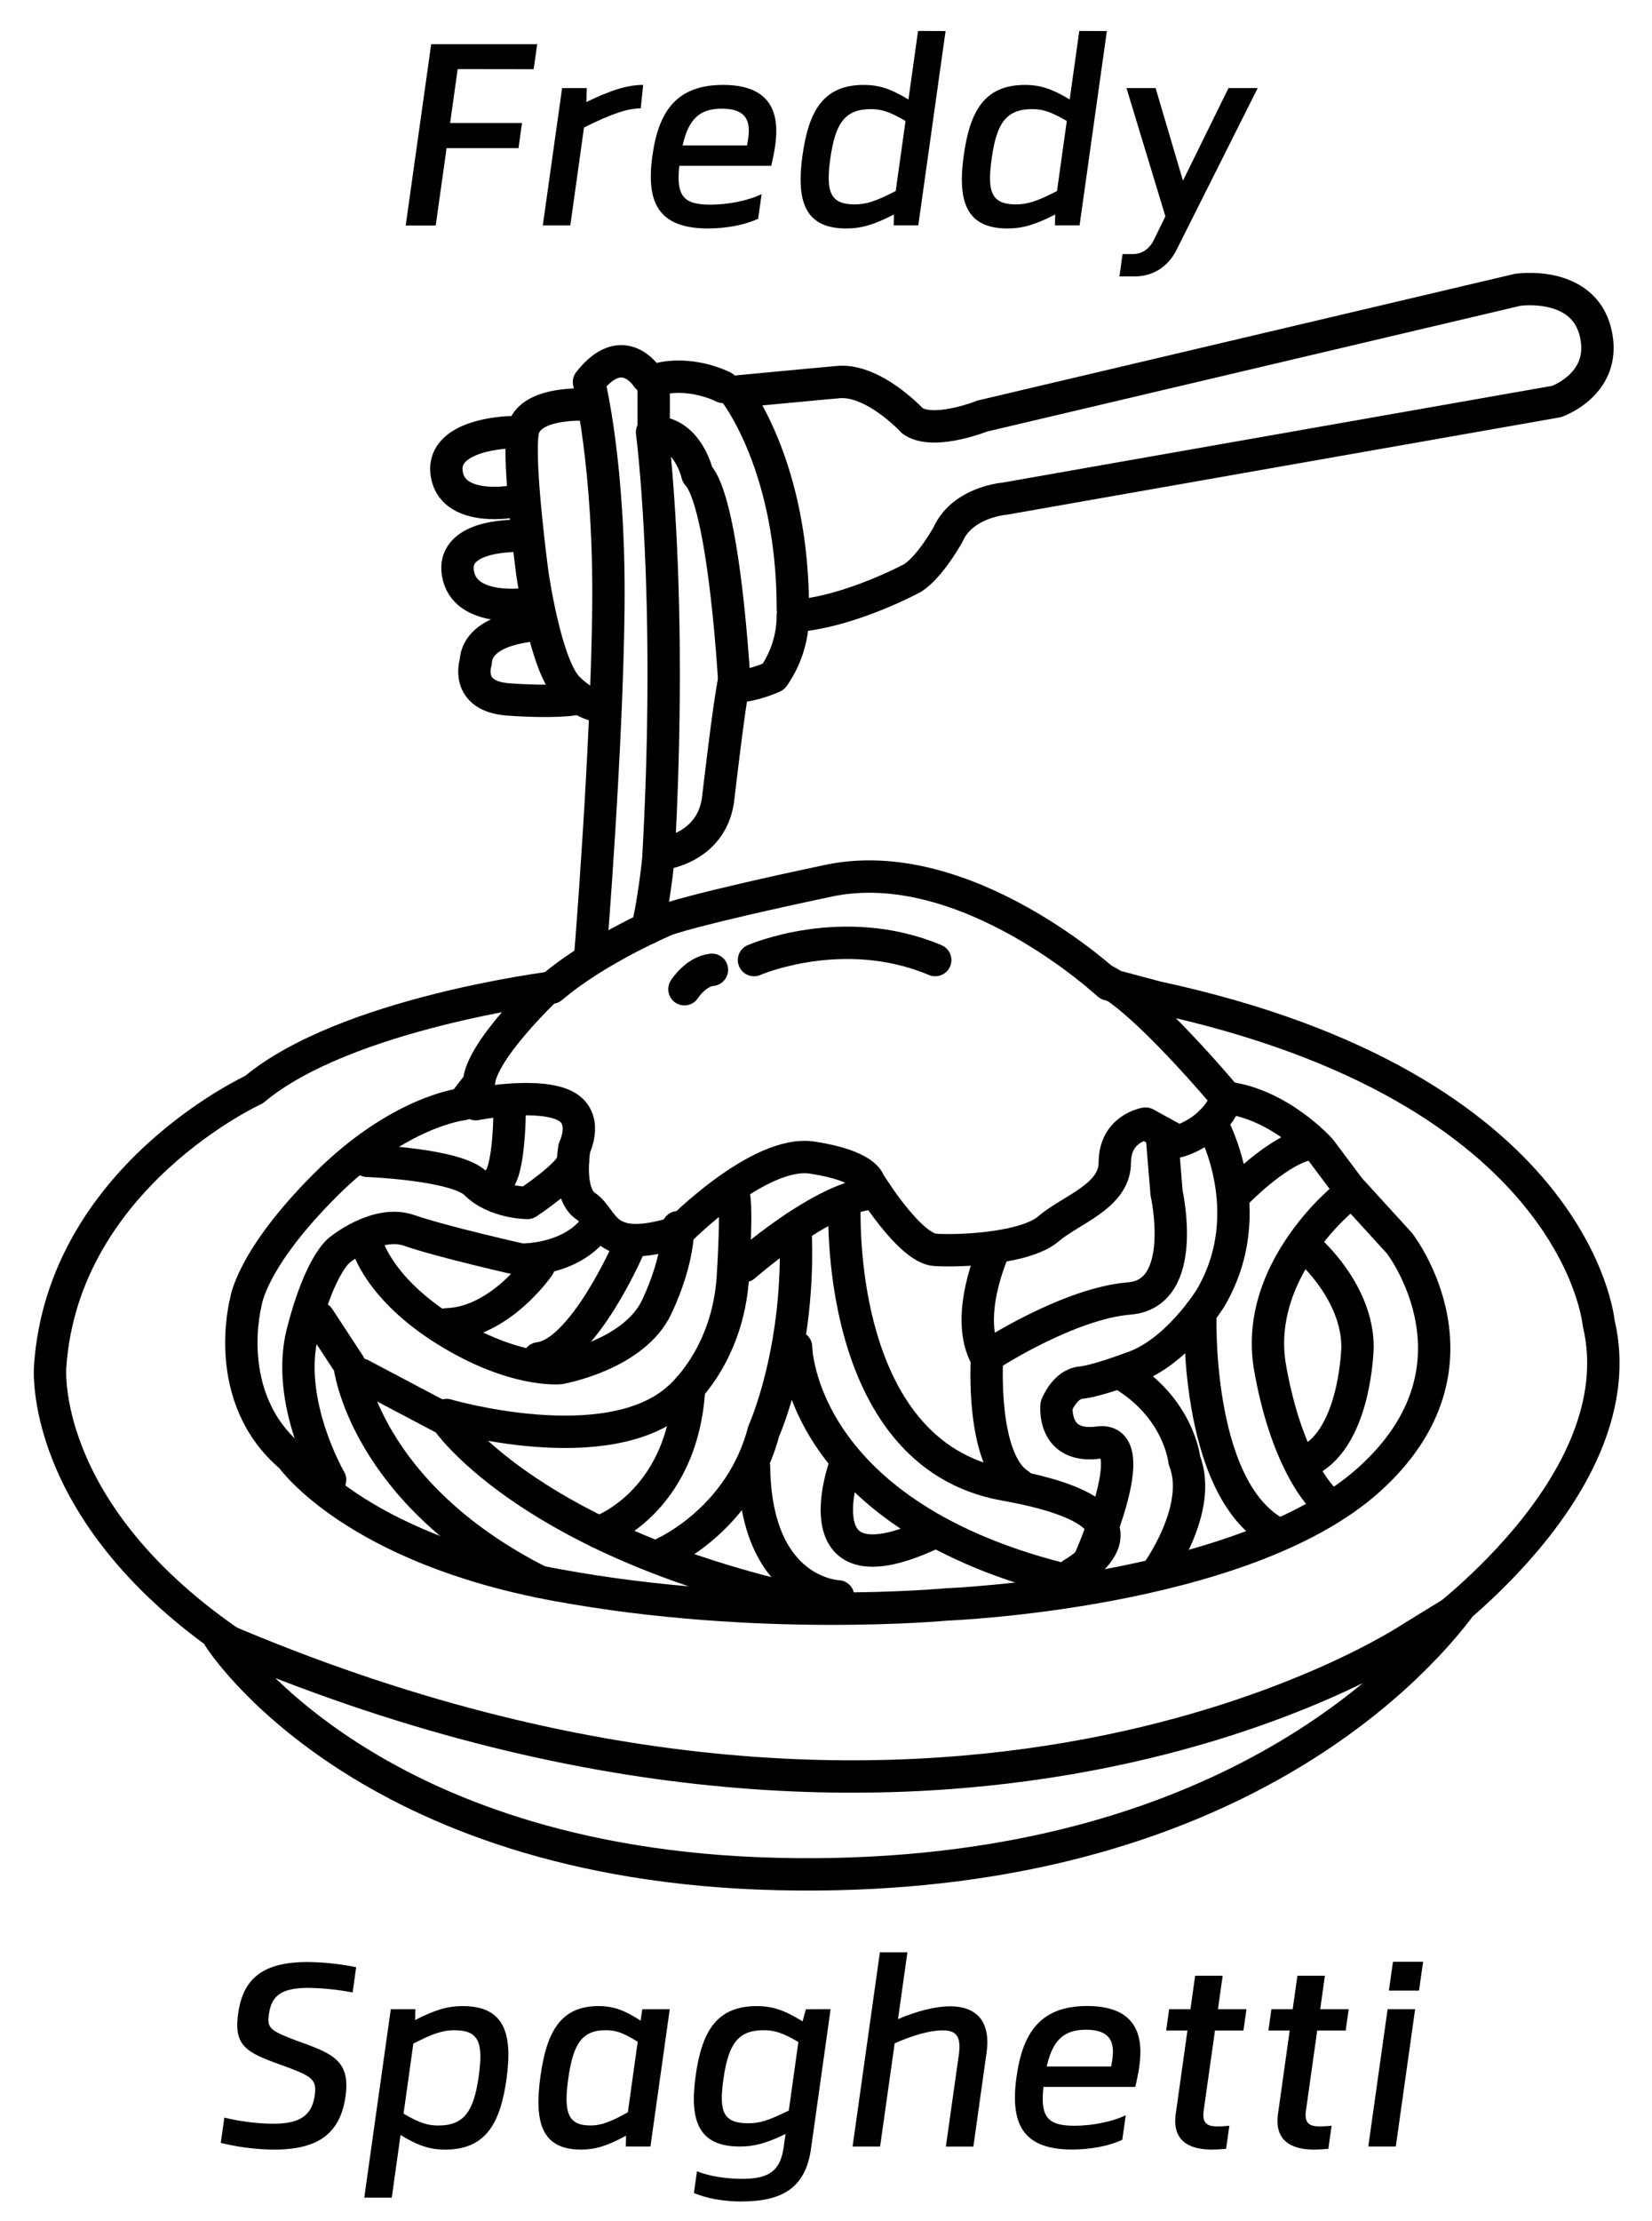 <svg id="Layer_1" data-name="Layer 1" xmlns="http://www.w3.org/2000/svg" width="1021" height="1372" viewBox="0 0 1021 1372"><defs><style>.cls-1{fill:none;stroke:#000;stroke-linecap:round;stroke-linejoin:round;stroke-width:20px;}</style></defs><title>sortsort</title><path class="cls-1" d="M135.5,1011.5s88,140,345,146S861,1046,901,994l-28.5,17.5S585.5,1204.5,135.5,1011.5Z"/><path class="cls-1" d="M881,1009s131-92,107-192c0,0-13-145-273-201l-30-8s-88-82-173-64-100,24-100,24-43,18-71,42c0,0-128,16-184,63,0,0-118,54-126,171,0,0-7.9,88.15,110.55,170.07"/><path class="cls-1" d="M423,611s7-11,17-12"/><path class="cls-1" d="M466,593s55-24,112,0"/><path class="cls-1" d="M338,610.41S297,649,296,669l-6,7.78L286,682s-39,4-85,50-49,72-49,72-16,59,28,96c0,0,39,56,164,79s241,12,241,12,183-7,261-77,19-146,19-146l-31-34-18-24s-25-28-58-32c0,0-51.76-62-76.38-73"/><path class="cls-1" d="M294,682s35-7,53,0,8,27,8,27-5,28,7,36,10,31,57,16c0,0,50-51,83-46s35,15,35,15,25,41,41,42,56-1,70-13,41-20,41-41,19-24,19-24l20,11s21-5,30-26"/><path class="cls-1" d="M227,717s55,2,67,14,32,12,32,12,27.24-18,28.12-26"/><path class="cls-1" d="M315,685s0,40-8,45"/><path class="cls-1" d="M204,914s-28-48-17-91,23-51,23-51,23-19,43-12,69,18,69,18,30,1,46-20"/><path class="cls-1" d="M197,814l19,29s8.62,78.82,117.31,133.91"/><path class="cls-1" d="M223,849l53,28s47,70,207,109"/><path class="cls-1" d="M227,769s7,27,49,53,70,23,70,23,46-8,60-38,13-49,13-49"/><path class="cls-1" d="M388,772s-28,64-55,67"/><path class="cls-1" d="M333,782s-24,35-57,36"/><path class="cls-1" d="M276,874s99,29,143-10c0,0,31-25,34-76s0-51,0-51"/><path class="cls-1" d="M370.07,946.4s51.77-17.28,55.85-89.34"/><path class="cls-1" d="M454.33,782H460s32.76-28.86,61.46-40.35c7.13-2.86,14-4.65,20.09-4.65"/><path class="cls-1" d="M411,959s47-21,61-75c0,0,23.18-51,19.59-126"/><path class="cls-1" d="M518,986s-51-1.38-52-80.19"/><path class="cls-1" d="M492,832s1,105,171,145"/><path class="cls-1" d="M522,906s-29,80.81,55.5,40.4"/><path class="cls-1" d="M522,743s-8,155,99,174,42,55,42,55"/><path class="cls-1" d="M614.26,772S595,814,610,839c0,0-4,63,20,78"/><path class="cls-1" d="M613,836s48-31,85-34,23-65,23-65l-3.09-37.55"/><path class="cls-1" d="M748.44,693S780,748,748,802c0,0-21,34-49,43,0,0-21,8-31,9s-15,14-15,14-3,27,26,23-6.26,74-6.26,74"/><path class="cls-1" d="M714.6,972S744,932,732,902c0,0-3.17-32-38.09-53"/><path class="cls-1" d="M741.87,810.68S738,917,787,946"/><path class="cls-1" d="M764,737s24-25,43-30"/><path class="cls-1" d="M834,737a154.8,154.8,0,0,0-27.43,29.08c-14.09,19.35-27.23,47-21.57,78.92,4.53,25.51,11.08,43.91,17.23,56.73C811,920.07,819,927,819,927"/><path class="cls-1" d="M809,772s30,26,30,60c0,0-1,55-30,70"/><path class="cls-1" d="M399.86,573.53C402.72,565.07,407,533,407,528c9-162-4-261-4-261,22-1,28,26,28,26,17,18,23,131,23,131,11,0,24-6,24-6a65.72,65.72,0,0,0,12-38h6c33-4,68-23,68-23,11-7,22-27,22-27,9-20,35-22,35-22l341-60s32-11,24-43-48-26-48-26L607,257s-30,12-43,3c0,0-24-26-46-24s-64,6-64,6,36,45,36,134"/><path class="cls-1" d="M411,527s30-4,33-35c0,0,6.54-56.85,9.77-71.93"/><path class="cls-1" d="M447,239s-21-11-43-4v32"/><path class="cls-1" d="M400,233s-15-24-36,3c0,0,13,51,12,140s-11,212-11,212"/><path class="cls-1" d="M364,250s-38-3-41,17,6,87,6,87,8,57,22,71,23.33,10.6,23.33,10.6"/><path class="cls-1" d="M315,267s-42,1-39,25,39,18,39,18"/><path class="cls-1" d="M322,331s-43-2-39,23,43,19,43,19"/><path class="cls-1" d="M333,386s-38,1-39,23c0,0-7,21,20,23s40,0,40,0"/><path d="M282.86,42.68,278.18,76h44.44l-2.17,15.47-44.44,0-6.72,47.81H250.74l15.75-112H332l-2.18,15.47Z"/><path d="M396,66.93c-8.37.09-17.64,3.18-35.06,11.82l-8.46,60.47h-17L347.4,54.41h15.21L362.42,63c15.5-7.48,25.47-10.55,35.08-10.55Z"/><path d="M478,96.28c-.46,2.29-.94,4.37-1.32,6.13H419.85c-2,18.5,2.41,24,19.13,24,10.57,0,22.79-2.24,31.73-6.49l-2.14,15.19c-8.63,4-20.08,6-31,6-30.82,0-38.4-16.21-34.35-45,3.9-27.76,15.19-43.66,43.74-43.66C484.11,52.49,481.28,79.92,478,96.28ZM446.1,67.11c-13.78,0-20.59,6.56-24.22,22.7h39.83c2-10.58,3.27-22.7-15.61-22.7Z"/><path d="M584.4,19.19l-16.86,120h-15.2l.14-6.72c-12.59,6.49-20.29,8.64-29.49,8.64-25.95,0-30.89-17.31-27-45.26,3.78-26.89,12.61-43.39,37.74-43.39,9.82,0,17,2.51,27.73,9l5.92-42.33ZM528.17,126.24c7,0,12.73-1.7,25.42-8.25l6.06-43.27c-10.48-6.14-15.5-7.32-21.42-7.32-16.14,0-22,8.88-25.05,30.46C510.3,118.39,513,126.24,528.17,126.24Z"/><path d="M684.08,19.19l-16.86,120H652l.14-6.72c-12.59,6.49-20.29,8.64-29.49,8.64-25.95,0-30.89-17.31-27-45.26,3.78-26.89,12.6-43.39,37.74-43.39,9.82,0,17,2.51,27.72,9l5.93-42.33ZM627.85,126.24c7,0,12.73-1.7,25.42-8.25l6.06-43.27c-10.49-6.14-15.5-7.32-21.42-7.32-16.15,0-22,8.88-25,30.46C610,118.39,612.63,126.24,627.85,126.24Z"/><path d="M777.32,54.41,727,154.6c-5,10-14.34,16.14-25.67,16.14h-9.49l1.94-13.8h6.41c5.91,0,10.59-3.67,13.07-9l7-14.33L696.21,54.41h18l16.91,57.2,28.12-57.2Z"/><path d="M190,1211.87a157.76,157.76,0,0,1,30.13,3.2l-2.2,15.58a158.8,158.8,0,0,0-27.4-2.81c-18.28,0-22.89,6-24.37,16.6-1.16,8.35,1,9.82,17.14,16,22.52,8,33.37,12.36,30.22,34.56-3.6,25-19.6,32.72-44.38,32.72a142.69,142.69,0,0,1-32.68-4.17l2.18-15.6a135.21,135.21,0,0,0,29.93,3.79c16.42,0,24.25-4.7,26-17.89,1.23-9.32-2-11.4-17.25-17.12-23.72-8.61-33.14-11.56-30.14-33,2.79-19.79,13.15-31.86,42.8-31.86Z"/><path d="M313,1284.32c-3.78,26.89-12.62,43.39-37.79,43.39-9.73,0-16.92-2.47-27.67-9l-5.41,38.68h-17L241.52,1241h15.19l-.14,6.71c12.67-6.52,20.34-8.63,29.44-8.63C312,1239.07,316.94,1256.38,313,1284.32ZM280.93,1254c-7,0-12.76,1.69-25.47,8.25l-6.05,43.26c10.34,6.07,15.37,7.34,21.52,7.33,16,0,21.9-8.89,24.94-30.47C298.75,1261.81,296.11,1254,280.93,1254Z"/><path d="M413.93,1241,402,1325.79H386.78l.15-6.66c-12,6.49-19.3,8.58-27.85,8.58-24.45,0-29-17-25.06-45.23,3.75-27.14,12.25-43.41,35.82-43.41,9.3,0,16.16,2.54,26.1,9l1-7.06Zm-49.2,71.82c6.5,0,11.88-1.8,23.3-8.13l6.09-43.55c-9.5-6-14-7.13-19.52-7.16-14.67-.12-20.28,8.11-23.31,29.39C348.31,1304.13,350.59,1312.81,364.73,1312.81Z"/><path d="M513.34,1241l-12.09,86.1c-3.47,24.56-18,32.66-43.3,32.67-10.84,0-21.29-1.94-29.08-5.26l1.89-13.41c7.54,3.1,18.48,4.69,27.83,4.69,16.75,0,23.69-4.88,25.78-19.74l1.12-8c-12.12,5.91-19.51,7.76-28.32,7.76-26.05,0-31-16.63-27.21-43.88,3.76-26.8,12.74-42.84,37.66-42.84,10,0,17.31,2.58,28.42,9.44l2-7.52Zm-25.83,62.6,5.91-42.35c-10.06-5.91-15.07-7.27-21.51-7.27-16,0-21.76,8.71-24.84,30.36-2.76,19.88-.24,27.11,15.41,27.11C469,1311.44,474.35,1310.12,487.51,1303.59Z"/><path d="M609.73,1267.85l-8.15,58h-17l8-56.66c1.7-12.1-2.14-15.12-10-15.12s-18.35,3-29.65,8l-9,63.76h-17l16.88-120h17l-5.8,41.29c11.76-5,23.17-7.91,32.17-7.91C602.67,1239.17,612.56,1247.72,609.73,1267.85Z"/><path d="M703,1282.85c-.47,2.3-.94,4.37-1.32,6.13H644.89c-2,18.5,2.42,24,19.13,24,10.57,0,22.8-2.24,31.73-6.49l-2.13,15.18c-8.64,4-20.08,6-31,6-30.82,0-38.4-16.2-34.35-45,3.9-27.75,15.18-43.65,43.74-43.65C709.16,1239.07,706.33,1266.49,703,1282.85Zm-31.85-29.17c-13.78,0-20.59,6.56-24.23,22.71h39.83c2-10.58,3.27-22.7-15.6-22.7Z"/><path d="M743.89,1303.88c-1.06,7.54,2.46,9.36,7.5,9.5,2.74.08,5.52-.17,8.39-.37l-2,14.22c-3.2.32-6.39.48-8.78.48-14.54,0-24.64-5.76-22.34-22.09l7.23-51.46H720.73l1.85-13.17h13.16l2.91-20.67h17l-2.9,20.67h17.6l-1.85,13.17h-17.6Z"/><path d="M807.09,1303.88c-1.06,7.54,2.46,9.36,7.5,9.5,2.74.08,5.52-.17,8.39-.37l-2,14.22c-3.2.32-6.39.48-8.79.48-14.53,0-24.63-5.76-22.33-22.09l7.23-51.46H783.93l1.85-13.17h13.16l2.9-20.67h17l-2.9,20.67h17.6l-1.85,13.17h-17.6Z"/><path d="M862.66,1325.79h-17l11.94-84.8h17ZM877,1229.5H858.39l2.52-17.81h18.62Z"/></svg>
